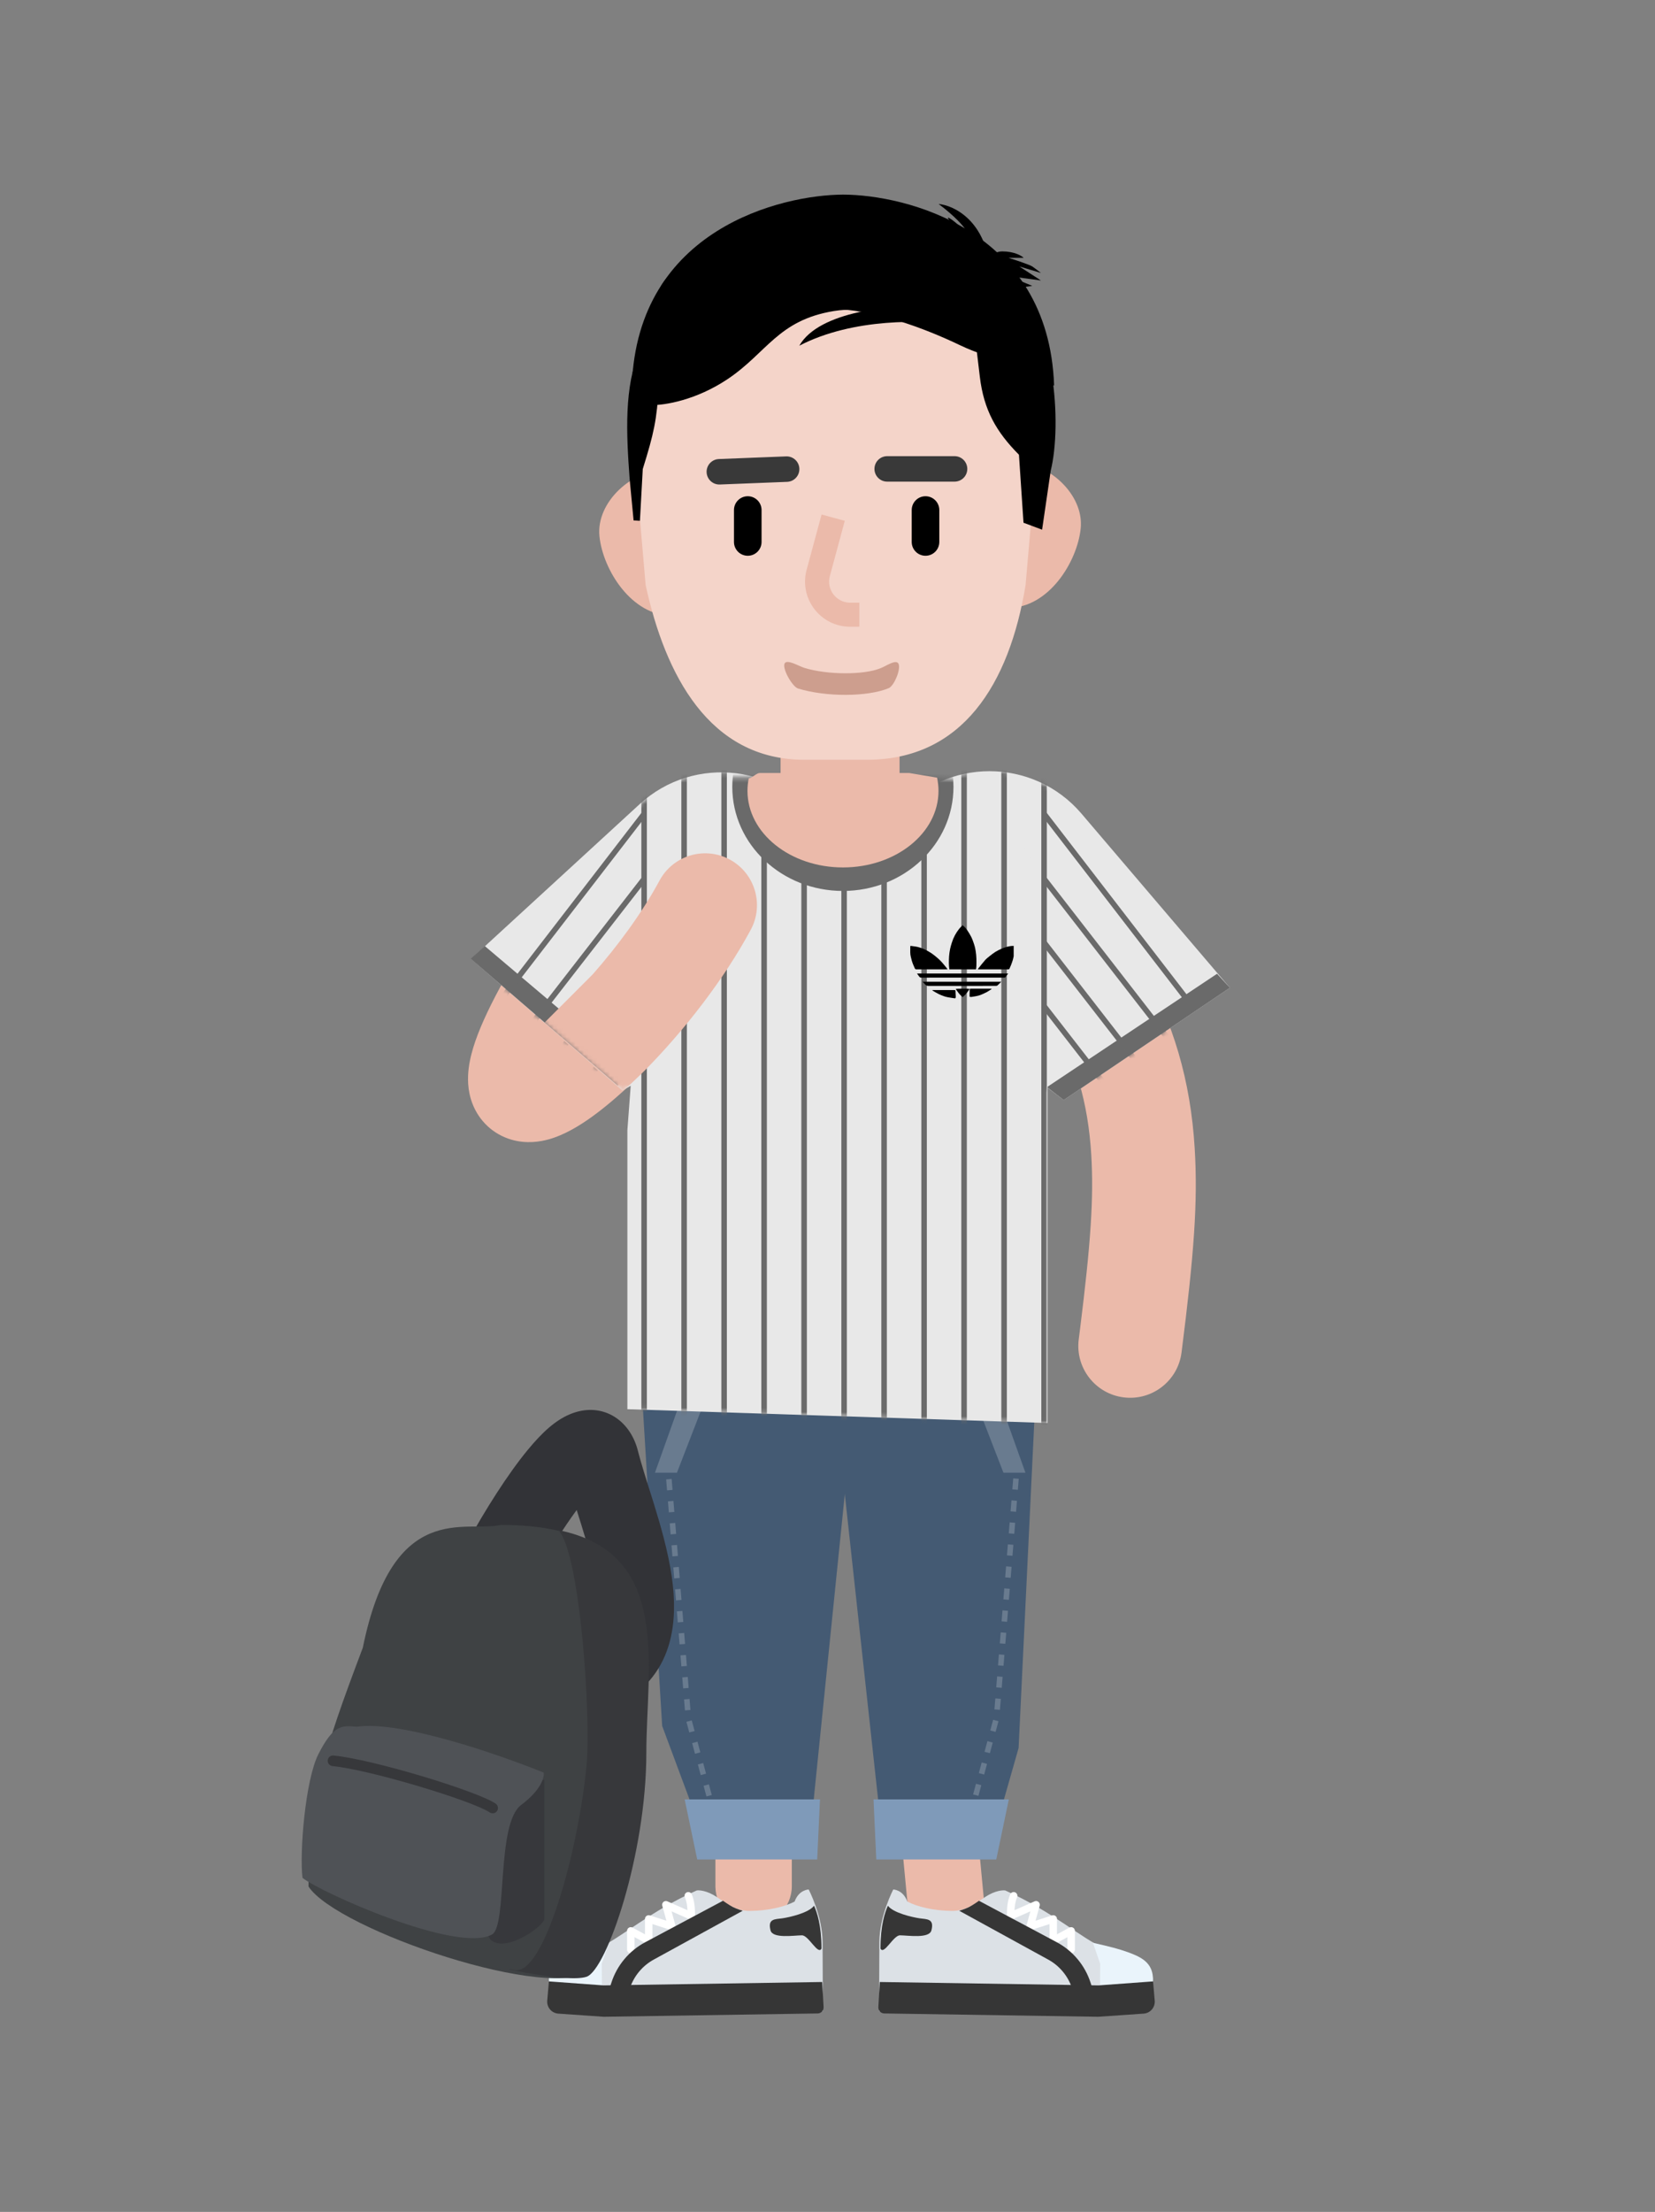 <svg width="384" height="513" viewBox="0 0 384 513" fill="none" xmlns="http://www.w3.org/2000/svg">
<rect x="0" y="0" width="384" height="513" fill="#808080" stroke="none"/>
<path d="M190.291 342.209C211.23 342.209 228.203 334.636 228.203 325.294C228.203 315.951 211.23 308.378 190.291 308.378C169.353 308.378 152.379 315.951 152.379 325.294C152.379 334.636 169.353 342.209 190.291 342.209Z" fill="#445A73"/>
<path d="M213.743 380.876C218.568 380.42 222.854 383.921 223.386 388.72L223.401 388.866L228.325 440.965C228.786 445.838 225.209 450.162 220.335 450.623C215.511 451.079 211.225 447.578 210.692 442.779L210.677 442.633L205.753 390.534C205.293 385.66 208.87 381.336 213.743 380.876Z" fill="#EBBAAA"/>
<path d="M174.856 380.68C179.703 380.68 183.64 384.569 183.719 389.397L183.72 389.543V437.473C183.72 442.368 179.751 446.336 174.856 446.336C170.01 446.336 166.073 442.447 165.994 437.619L165.993 437.473V389.543C165.993 384.648 169.961 380.68 174.856 380.68Z" fill="#EBBAAA"/>
<path d="M147.938 306.366L200.49 302.589L188.972 415.671L187.987 426.34L162.875 425.102L153.635 400.276L147.938 306.366Z" fill="#445A73"/>
<path d="M191.833 308.227H241.018L236.34 405.409L230.991 424.177L205.222 426.186L203.744 417.374L191.833 308.227Z" fill="#445A73"/>
<path opacity="0.2" fill-rule="evenodd" clip-rule="evenodd" d="M151.964 341.569L160.65 317.236L165.75 319.13L157.063 341.569H151.964Z" fill="white"/>
<path opacity="0.2" fill-rule="evenodd" clip-rule="evenodd" d="M237.925 341.569L229.239 317.236L224.139 319.13L232.826 341.569H237.925Z" fill="white"/>
<path d="M130.888 466.98C130.824 459.636 131.824 455.169 138.208 452.17C144.592 449.169 150.605 443.399 161.65 438.452C161.65 438.452 163.103 438.177 165.47 439.457C167.489 440.548 170.083 443.23 173.991 443.194C178.236 443.156 182.017 442.257 184.367 441.025C185.382 438.244 187.634 438.225 187.634 438.225C187.634 438.225 190.805 444.26 190.858 450.324C190.911 456.388 190.906 466.458 190.906 466.458L130.888 466.98Z" fill="#DCE1E6"/>
<path d="M159.346 438.896C159.783 438.701 160.295 438.898 160.489 439.335C160.737 439.893 160.916 440.506 161.038 441.172C161.217 442.15 161.257 442.95 161.257 444.366C161.257 444.973 160.651 445.386 160.092 445.179L160.041 445.158L155.821 443.296L156.722 446.561C156.9 447.208 156.308 447.796 155.671 447.63L155.621 447.615L151.382 446.247L151.382 450.081C151.382 450.719 150.719 451.132 150.152 450.867L150.103 450.842L147.224 449.282L147.225 452.161C147.225 452.621 146.865 452.998 146.411 453.025L146.358 453.027C145.898 453.027 145.521 452.667 145.494 452.214L145.492 452.161V447.828C145.492 447.19 146.155 446.777 146.723 447.042L146.771 447.066L149.65 448.626L149.65 445.057C149.65 444.487 150.188 444.078 150.73 444.217L150.782 444.233L154.625 445.473L153.666 441.998C153.476 441.31 154.15 440.709 154.804 440.956L154.85 440.975L159.502 443.027C159.479 442.492 159.434 442.053 159.352 441.585L159.334 441.485C159.247 441.005 159.125 440.57 158.967 440.182L158.906 440.039C158.712 439.602 158.909 439.09 159.346 438.896Z" fill="white"/>
<path fill-rule="evenodd" clip-rule="evenodd" d="M149.713 450.452L167.749 440.842C167.749 440.842 169.187 441.866 170.078 442.311C170.969 442.756 172.327 443.159 172.327 443.159L151.819 454.407C149.11 455.85 147.067 458.289 146.121 461.21L145.666 462.618L141.403 461.239L141.859 459.831C143.162 455.805 145.978 452.442 149.713 450.452Z" fill="#363636"/>
<path d="M133.303 452.73C135.262 452.02 137.336 451.482 141.313 450.583L139.623 455.447L139.671 460.993L128.352 461.089C127.89 461.095 127.064 460.478 127.458 457.978C127.951 454.858 130.52 453.742 133.303 452.73Z" fill="#EAF4FB"/>
<path d="M191.095 465.511L190.767 459.678L140.013 460.468L127.358 459.54L126.971 464.01C126.838 465.556 127.996 466.91 129.542 467.015L140.076 467.745L189.733 466.974C190.521 466.961 191.14 466.298 191.095 465.511Z" fill="#363636"/>
<path d="M188.88 441.988C187.647 443.662 183.202 444.663 181.529 444.91C179.856 445.153 178.064 444.938 178.782 447.706C179.289 449.662 184.162 448.871 186.068 448.855C187.617 448.839 189.79 453.521 190.599 451.934C190.599 446.494 189.573 443.546 188.88 441.988Z" fill="#363636"/>
<path d="M264.007 466.98C264.071 459.636 263.07 455.169 256.686 452.17C250.303 449.169 244.289 443.399 233.245 438.452C233.245 438.452 231.791 438.177 229.425 439.457C227.405 440.548 224.811 443.23 220.903 443.194C216.659 443.156 212.877 442.257 210.527 441.025C209.512 438.244 207.26 438.225 207.26 438.225C207.26 438.225 204.089 444.26 204.036 450.324C203.983 456.388 203.988 466.458 203.988 466.458L264.007 466.98Z" fill="#DCE1E6"/>
<path d="M234.405 439.335C234.599 438.898 235.111 438.701 235.548 438.896C235.985 439.09 236.182 439.602 235.988 440.039C235.8 440.462 235.659 440.945 235.56 441.485C235.477 441.934 235.429 442.35 235.401 442.839L235.392 443.027L240.044 440.975C240.696 440.687 241.389 441.266 241.24 441.949L241.228 441.998L240.27 445.473L244.111 444.233C244.653 444.058 245.208 444.444 245.242 445.002L245.244 445.057L245.244 448.626L248.123 447.066C248.684 446.762 249.363 447.149 249.4 447.774L249.402 447.828V452.161C249.402 452.639 249.014 453.027 248.535 453.027C248.075 453.027 247.698 452.667 247.671 452.214L247.669 452.161L247.669 449.282L244.79 450.842C244.229 451.146 243.55 450.76 243.513 450.135L243.511 450.081L243.511 446.247L239.274 447.615C238.634 447.822 238.021 447.255 238.16 446.611L238.172 446.561L239.073 443.296L234.853 445.158C234.297 445.403 233.675 445.015 233.639 444.42L233.637 444.366L233.639 443.881C233.649 442.756 233.698 442.032 233.856 441.172C233.978 440.506 234.157 439.893 234.405 439.335Z" fill="white"/>
<path fill-rule="evenodd" clip-rule="evenodd" d="M245.182 450.452L227.146 440.842C227.146 440.842 225.707 441.866 224.816 442.311C223.926 442.756 222.567 443.159 222.567 443.159L243.075 454.407C245.785 455.85 247.828 458.289 248.773 461.21L249.229 462.618L253.491 461.239L253.036 459.831C251.733 455.805 248.917 452.442 245.182 450.452Z" fill="#363636"/>
<path d="M261.591 452.73C259.632 452.02 257.558 451.482 253.582 450.583L255.271 455.447L255.223 460.993L266.542 461.089C267.004 461.095 267.83 460.478 267.436 457.978C266.943 454.858 264.374 453.742 261.591 452.73Z" fill="#EAF4FB"/>
<path d="M203.799 465.511L204.128 459.678L254.881 460.468L267.536 459.54L267.923 464.01C268.056 465.556 266.898 466.91 265.353 467.015L254.818 467.745L205.161 466.974C204.374 466.961 203.755 466.298 203.799 465.511Z" fill="#363636"/>
<path d="M206.014 441.988C207.247 443.662 211.692 444.663 213.365 444.91C215.037 445.153 216.83 444.938 216.113 447.706C215.605 449.662 210.732 448.871 208.826 448.855C207.277 448.839 205.104 453.521 204.295 451.934C204.295 446.494 205.321 443.546 206.014 441.988Z" fill="#363636"/>
<path d="M190.257 417.332H158.857L161.771 431.258H189.609L190.257 417.332Z" fill="#7F9AB9"/>
<path d="M202.675 417.332H234.074L231.161 431.258H203.322L202.675 417.332Z" fill="#7F9AB9"/>
<path d="M154.563 343.108L154.771 345.659L156.047 345.555L155.839 343.004L154.563 343.108ZM154.979 348.211L155.186 350.762L156.462 350.659L156.255 348.107L154.979 348.211ZM155.394 353.314L155.602 355.866L156.878 355.762L156.67 353.21L155.394 353.314ZM155.809 358.417L156.017 360.969L157.293 360.865L157.085 358.313L155.809 358.417ZM156.225 363.52L156.432 366.072L157.708 365.968L157.501 363.416L156.225 363.52ZM156.64 368.623L156.848 371.175L158.124 371.071L157.916 368.52L156.64 368.623ZM157.055 373.726L157.263 376.278L158.539 376.174L158.331 373.623L157.055 373.726ZM157.471 378.83L157.678 381.381L158.954 381.277L158.747 378.726L157.471 378.83ZM157.886 383.933L158.094 386.484L159.37 386.38L159.162 383.829L157.886 383.933ZM158.301 389.036L158.509 391.587L159.785 391.484L159.577 388.932L158.301 389.036ZM158.717 394.139L158.924 396.691L160.2 396.587L159.993 394.035L158.717 394.139ZM159.268 399.336L159.931 401.809L161.168 401.477L160.504 399.004L159.268 399.336ZM160.595 404.281L161.259 406.754L162.495 406.422L161.831 403.949L160.595 404.281ZM161.922 409.226L162.586 411.699L163.822 411.367L163.158 408.894L161.922 409.226ZM163.249 414.171L163.913 416.644L165.149 416.312L164.486 413.839L163.249 414.171Z" fill="#697B8F"/>
<path d="M235.096 342.871L234.888 345.422L236.164 345.526L236.372 342.975L235.096 342.871ZM234.681 347.974L234.473 350.525L235.749 350.629L235.956 348.078L234.681 347.974ZM234.265 353.077L234.057 355.629L235.333 355.732L235.541 353.181L234.265 353.077ZM233.85 358.18L233.642 360.732L234.918 360.836L235.126 358.284L233.85 358.18ZM233.434 363.283L233.227 365.835L234.503 365.939L234.71 363.387L233.434 363.283ZM233.019 368.386L232.811 370.938L234.087 371.042L234.295 368.49L233.019 368.386ZM232.604 373.489L232.396 376.041L233.672 376.145L233.879 373.593L232.604 373.489ZM232.188 378.593L231.981 381.144L233.256 381.248L233.464 378.696L232.188 378.593ZM231.773 383.696L231.565 386.247L232.841 386.351L233.049 383.8L231.773 383.696ZM231.358 388.799L231.15 391.35L232.426 391.454L232.633 388.903L231.358 388.799ZM230.942 393.902L230.735 396.454L232.01 396.557L232.218 394.006L230.942 393.902ZM230.43 398.871L229.767 401.343L231.003 401.675L231.667 399.203L230.43 398.871ZM229.103 403.816L228.44 406.289L229.676 406.62L230.34 404.148L229.103 403.816ZM227.776 408.761L227.113 411.234L228.349 411.565L229.013 409.093L227.776 408.761ZM226.449 413.706L225.786 416.179L227.022 416.51L227.685 414.038L226.449 413.706Z" fill="#697B8F"/>
<path d="M208.719 169.063H181.114V190.712H208.719V169.063Z" fill="#EBBAAA"/>
<path fill-rule="evenodd" clip-rule="evenodd" d="M169.31 199.345C175.156 202.492 177.344 209.784 174.196 215.63C164.801 233.076 148.697 250.854 137.312 259.037C134.546 261.025 131.004 263.233 127.255 264.262C125.392 264.773 122.195 265.36 118.616 264.304C114.338 263.042 111.173 259.925 109.654 256.065C108.38 252.827 108.503 249.731 108.753 247.734C109.024 245.57 109.616 243.421 110.315 241.407C111.716 237.374 114.019 232.558 117.138 226.966C120.372 221.167 127.695 219.088 133.493 222.321C135.156 223.249 136.513 224.512 137.526 225.979C143.23 219.508 148.947 211.802 153.024 204.23C156.173 198.384 163.464 196.196 169.31 199.345Z" fill="#EBBAAA"/>
<path d="M148.397 186.52C161.127 174.835 181.293 177.327 190.795 191.76C199.656 205.219 195.383 223.359 181.445 231.447L144.404 252.943L109.311 222.399L148.397 186.52Z" fill="#E8E8E8"/>
<path d="M248.19 218.832C253.973 215.569 261.306 217.613 264.568 223.396C272.352 237.196 276.248 250.773 277.197 266.307C277.959 278.786 277.035 290.948 274.146 313.677C273.309 320.264 267.291 324.925 260.704 324.088C254.117 323.251 249.456 317.233 250.293 310.646L250.609 308.14C253.063 288.472 253.813 277.875 253.196 267.772C252.466 255.813 249.586 245.778 243.625 235.21C240.363 229.427 242.406 222.094 248.19 218.832Z" fill="#EBBAAA"/>
<path d="M250.937 188.717C239.727 175.567 219.407 175.583 208.216 188.75C197.781 201.029 199.812 219.555 212.66 229.281L246.805 255.131L285.359 229.091L250.937 188.717Z" fill="#E8E8E8"/>
<path d="M282.388 225.845L242.916 252.136L246.805 255.131L285.359 229.091L282.388 225.845Z" fill="#6A6A6A"/>
<path d="M149.268 212.652C150.635 194.372 165.865 180.238 184.197 180.238H208.022C227.367 180.238 243.049 195.92 243.049 215.264V262.128V330.033L145.568 326.832V262.128L149.268 212.652Z" fill="#E8E8E8"/>
<path d="M112.484 219.419L147.171 248.767L143.282 251.762L109.218 222.363L112.484 219.419Z" fill="#6A6A6A"/>
<mask id="mask0_277_5129" style="mask-type:luminance" maskUnits="userSpaceOnUse" x="145" y="180" width="99" height="153">
<path d="M149.309 212.686C150.247 199.976 157.204 185.593 167.934 180.238C175.845 180.238 178.641 180.238 184.24 180.238H208.206C213.705 180.238 219.731 180.238 224.023 181.088C235.683 186.774 243.233 201.419 243.233 215.264V263.371V332.308L145.568 329.058V263.371L149.309 212.686Z" fill="white"/>
</mask>
<g mask="url(#mask0_277_5129)">
<path d="M195.569 206.635C209.741 206.635 221.229 195.828 221.229 182.497C221.229 169.166 209.741 158.359 195.569 158.359C181.397 158.359 169.909 169.166 169.909 182.497C169.909 195.828 181.397 206.635 195.569 206.635Z" fill="#6A6A6A"/>
</g>
<mask id="mask1_277_5129" style="mask-type:luminance" maskUnits="userSpaceOnUse" x="109" y="178" width="177" height="153">
<path d="M243.232 252.426V263.371V330.068L145.568 326.818L145.568 263.371L146.424 251.771L144.404 252.943L109.311 222.399L148.397 186.521C155.96 179.577 166.15 177.639 175.167 180.238C176.306 180.238 177.342 180.238 178.36 180.238H184.24H208.206C212.139 180.238 216.341 180.238 219.986 180.549C230.564 176.711 243.022 179.432 250.937 188.717L285.359 229.091L246.805 255.131L243.232 252.426Z" fill="white"/>
</mask>
<g mask="url(#mask1_277_5129)">
<path d="M242.865 188.512L276.341 231.954L275.327 232.735L241.852 189.293L242.865 188.512Z" fill="#6A6A6A"/>
<path d="M242.731 203.42L271.161 240.042L270.15 240.827L241.72 204.204L242.731 203.42Z" fill="#6A6A6A"/>
<path d="M242.777 218.238L265.984 248.132L264.973 248.917L241.766 219.023L242.777 218.238Z" fill="#6A6A6A"/>
<path d="M242.591 232.758L260.806 256.222L259.795 257.007L241.58 233.543L242.591 232.758Z" fill="#6A6A6A"/>
<path d="M148.837 188.512L149.851 189.293L116.376 232.735L115.362 231.954L148.837 188.512Z" fill="#6A6A6A"/>
<path d="M148.972 203.42L149.983 204.204L121.552 240.827L120.541 240.042L148.972 203.42Z" fill="#6A6A6A"/>
<path d="M148.926 218.238L149.937 219.023L126.73 248.917L125.719 248.132L148.926 218.238Z" fill="#6A6A6A"/>
<path d="M149.112 232.758L150.123 233.543L131.908 257.007L130.896 256.222L149.112 232.758Z" fill="#6A6A6A"/>
<path d="M224.331 170.842V345.837H223.051V170.842H224.331Z" fill="#6A6A6A"/>
<path d="M215.051 170.842V345.837H213.771V170.842H215.051Z" fill="#6A6A6A"/>
<path d="M205.771 170.842V345.837H204.491V170.842H205.771Z" fill="#6A6A6A"/>
<path d="M196.491 170.842V345.837H195.211V170.842H196.491Z" fill="#6A6A6A"/>
<path d="M187.211 170.842V345.837H185.931V170.842H187.211Z" fill="#6A6A6A"/>
<path d="M177.931 170.842V345.837H176.651V170.842H177.931Z" fill="#6A6A6A"/>
<path d="M168.651 170.842V345.837H167.371V170.842H168.651Z" fill="#6A6A6A"/>
<path d="M159.371 170.842V345.837H158.091V170.842H159.371Z" fill="#6A6A6A"/>
<path d="M150.091 170.842V345.837H148.811V170.842H150.091Z" fill="#6A6A6A"/>
<path d="M233.611 170.842V345.837H232.331V170.842H233.611Z" fill="#6A6A6A"/>
<path d="M242.891 170.842V345.837H241.611V170.842H242.891Z" fill="#6A6A6A"/>
<path d="M169.31 199.345C175.156 202.492 177.344 209.784 174.196 215.63C167.926 227.274 158.668 239.065 149.818 248.053C148.474 249.418 145.682 252.012 144.369 253.237L126.179 237.34L137.526 225.979C143.23 219.508 148.947 211.802 153.024 204.23C156.173 198.384 163.464 196.196 169.31 199.345Z" fill="#EBBAAA"/>
</g>
<path fill-rule="evenodd" clip-rule="evenodd" d="M195.593 201.185C207.832 201.185 217.753 193.237 217.753 183.433C217.753 182.385 217.64 181.359 217.422 180.361L210.936 179.278H176.328C175.5 179.278 174.674 180.325 173.863 180.498L173.728 180.527C173.534 181.472 173.433 182.443 173.433 183.433C173.433 193.237 183.354 201.185 195.593 201.185Z" fill="#EBBAAA"/>
<path fill-rule="evenodd" clip-rule="evenodd" d="M235.2 221.781C235.132 222.074 235.079 222.371 234.992 222.658C234.876 223.038 234.741 223.412 234.6 223.782C234.49 224.071 234.356 224.351 234.234 224.635C234.177 224.766 234.093 224.82 233.94 224.82C231.661 224.814 229.383 224.816 227.105 224.816H226.88C226.922 224.736 226.941 224.676 226.978 224.63C227.503 223.977 228.011 223.308 228.566 222.68C228.872 222.335 229.244 222.046 229.607 221.758C230.05 221.406 230.496 221.053 230.973 220.754C231.409 220.481 231.881 220.264 232.35 220.051C232.696 219.893 233.057 219.76 233.422 219.654C234.001 219.486 234.593 219.37 235.2 219.381V221.781Z" fill="black"/>
<path fill-rule="evenodd" clip-rule="evenodd" d="M220.272 224.82C220.121 223.812 220.148 222.811 220.207 221.813C220.242 221.216 220.342 220.619 220.46 220.031C220.559 219.541 220.718 219.063 220.864 218.584C221.221 217.42 221.801 216.37 222.552 215.417C222.787 215.12 223.072 214.862 223.339 214.58C223.85 214.985 224.236 215.445 224.561 215.951C224.852 216.404 225.135 216.865 225.377 217.344C225.574 217.734 225.714 218.152 225.862 218.565C225.984 218.906 226.096 219.254 226.186 219.605C226.269 219.924 226.325 220.251 226.38 220.576C226.576 221.74 226.578 222.914 226.542 224.088C226.535 224.33 226.488 224.571 226.459 224.82H220.272Z" fill="black"/>
<path fill-rule="evenodd" clip-rule="evenodd" d="M219.808 224.814H219.573C217.259 224.814 214.944 224.811 212.63 224.82C212.44 224.821 212.34 224.761 212.266 224.602C211.987 223.999 211.722 223.391 211.542 222.748C211.37 222.129 211.203 221.51 211.2 220.862C211.199 220.418 211.207 219.974 211.206 219.529C211.205 219.414 211.257 219.368 211.365 219.383C211.729 219.43 212.094 219.47 212.455 219.532C212.734 219.579 213.015 219.635 213.284 219.722C213.709 219.86 214.141 219.993 214.539 220.189C215.086 220.458 215.627 220.75 216.13 221.091C216.66 221.451 217.156 221.865 217.64 222.286C218.012 222.611 218.359 222.968 218.685 223.339C219.088 223.797 219.457 224.284 219.84 224.759C219.83 224.777 219.819 224.796 219.808 224.814Z" fill="black"/>
<path fill-rule="evenodd" clip-rule="evenodd" d="M233.92 225.78C233.696 226.08 233.495 226.351 233.291 226.622C233.221 226.715 233.123 226.737 233.004 226.737C231.231 226.733 229.458 226.734 227.685 226.734C223.055 226.734 218.426 226.732 213.796 226.74C213.565 226.74 213.412 226.679 213.289 226.502C213.145 226.294 212.986 226.096 212.836 225.891C212.817 225.865 212.815 225.827 212.8 225.78H233.92Z" fill="black"/>
<path fill-rule="evenodd" clip-rule="evenodd" d="M214.111 227.7H232.32C231.995 228.016 231.712 228.305 231.409 228.574C231.339 228.637 231.202 228.651 231.095 228.651C229.708 228.656 228.322 228.655 226.935 228.655C223.127 228.655 219.319 228.651 215.511 228.66C215.172 228.661 214.897 228.603 214.673 228.346C214.488 228.134 214.279 227.942 214.08 227.741C214.09 227.728 214.1 227.714 214.111 227.7Z" fill="black"/>
<path fill-rule="evenodd" clip-rule="evenodd" d="M216.351 229.623H216.503C218.142 229.623 219.782 229.625 221.421 229.62C221.601 229.619 221.691 229.652 221.696 229.837C221.708 230.291 221.74 230.745 221.76 231.199C221.762 231.256 221.74 231.313 221.731 231.371C221.709 231.506 221.629 231.558 221.479 231.534C220.973 231.454 220.464 231.391 219.961 231.297C219.629 231.234 219.297 231.149 218.981 231.037C218.569 230.891 218.161 230.728 217.773 230.535C217.336 230.318 216.921 230.063 216.499 229.82C216.431 229.78 216.38 229.717 216.32 229.665C216.331 229.651 216.341 229.637 216.351 229.623Z" fill="black"/>
<path fill-rule="evenodd" clip-rule="evenodd" d="M224.975 230.32C224.975 230.08 224.968 229.84 224.976 229.6C224.986 229.345 225.038 229.302 225.298 229.302C226.82 229.302 228.341 229.302 229.863 229.302C229.9 229.302 229.938 229.296 229.973 229.304C230.01 229.313 230.045 229.335 230.08 229.351C230.057 229.38 230.04 229.418 230.01 229.438C229.663 229.658 229.327 229.897 228.964 230.088C228.512 230.326 228.045 230.542 227.571 230.734C227.262 230.859 226.931 230.941 226.603 231.012C226.231 231.093 225.851 231.14 225.475 231.201C225.433 231.209 225.391 231.218 225.349 231.219C224.933 231.227 224.968 231.185 224.966 230.877C224.966 230.781 224.962 230.686 224.961 230.59C224.959 230.499 224.96 230.41 224.96 230.32H224.975Z" fill="black"/>
<path fill-rule="evenodd" clip-rule="evenodd" d="M224.96 229.368C224.82 229.576 224.684 229.783 224.541 229.986C224.243 230.411 223.896 230.794 223.506 231.144C223.39 231.247 223.327 231.245 223.207 231.139C222.624 230.625 222.166 230.02 221.76 229.375C221.885 229.284 224.766 229.269 224.96 229.368Z" fill="black"/>
<path d="M234.02 140.975C243.258 140.975 249.941 130.4 250.747 122.561C251.553 114.723 243.258 106.806 234.02 106.806C224.783 106.806 217.294 113.86 217.294 122.561C217.294 131.263 224.783 140.975 234.02 140.975Z" fill="#EBBAAA"/>
<path d="M155.812 142.783C146.575 142.783 139.892 132.207 139.086 124.368C138.28 116.53 146.575 108.613 155.812 108.613C165.05 108.613 172.539 115.667 172.539 124.368C172.539 133.07 165.05 142.783 155.812 142.783Z" fill="#EBBAAA"/>
<path d="M146.604 98.658C146.604 72.205 167.772 50.76 193.883 50.76C219.994 50.76 241.161 72.205 241.161 98.658L237.961 135.687C234.173 158.744 223.252 176.211 201.161 176.211H186.604C164.513 176.211 154.325 156.444 149.804 135.687L146.604 98.658Z" fill="#F4D4C9"/>
<path d="M227.343 87.374L224.455 63.139C224.019 59.477 223.973 58.543 234.384 66.216C244.795 73.89 246.459 98.375 243.79 109.18L241.791 122.849L237.477 121.233L236.423 105.464C231.177 100.184 228.267 95.129 227.343 87.374Z" fill="black"/>
<path d="M152.845 89.566C153.275 81.768 152.396 82.17 152.683 76.971C152.886 73.289 152.192 72.415 148.476 81.074C144.759 89.734 145.319 100.584 146.092 111.055L147.009 120.705L148.476 120.786L149.138 108.782C151.729 100.464 152.415 97.363 152.845 89.566Z" fill="black"/>
<path fill-rule="evenodd" clip-rule="evenodd" d="M195.725 45.139C195.703 45.139 195.681 45.139 195.659 45.139C195.636 45.139 195.614 45.139 195.593 45.139C181.533 45.188 147.869 52.983 146.604 89.464C150.343 84.97 154.826 86.46 159.954 83.528C170.749 77.355 180.853 71.645 192.549 71.645C202.599 71.645 214.451 76.091 222.777 80.078C230.225 83.644 237.302 84.148 244.581 89.464C243.316 52.983 209.783 45.188 195.725 45.139Z" fill="black"/>
<path d="M221.48 105.797C223.112 105.797 224.435 107.12 224.435 108.752C224.435 110.355 223.158 111.66 221.566 111.705L221.481 111.706L205.85 111.707C204.218 111.707 202.895 110.384 202.895 108.753C202.895 107.149 204.172 105.845 205.764 105.799L205.849 105.798L221.48 105.797Z" fill="#393939"/>
<path d="M182.401 105.85C184.032 105.786 185.405 107.056 185.469 108.686C185.532 110.288 184.308 111.642 182.719 111.75L182.633 111.755L167.019 112.369C165.389 112.433 164.015 111.163 163.951 109.533C163.888 107.931 165.113 106.577 166.702 106.469L166.787 106.464L182.401 105.85Z" fill="#393939"/>
<path d="M190.623 119.334L196.01 120.79L192.544 133.615C191.712 136.691 193.998 139.719 197.167 139.78L197.264 139.78H199.4V145.361H197.264C190.439 145.361 185.458 138.944 187.105 132.359L187.157 132.159L190.623 119.334Z" fill="#EBBAAA"/>
<path d="M185.189 159.693C191.623 161.659 201.227 161.659 206.184 159.613C207.461 159.086 209.027 155.278 208.5 154C207.983 152.748 205.61 154.485 204.351 154.958L204.276 154.988C200.476 156.555 192.045 156.555 186.651 154.908C185.33 154.504 182.404 152.679 182 154C181.596 155.322 183.868 159.29 185.189 159.693Z" fill="#CD9E8E"/>
<path d="M185.282 52.144C214.913 47.093 224.085 57.188 225.778 61.309C227.472 65.428 228.106 72.074 225.778 74.998C222.392 79.251 206.448 70.016 193.466 72.142C180.485 74.269 177.945 81.845 168.774 87.959C161.437 92.85 154.146 93.984 151.418 93.94C153.253 88.623 151.159 72.512 152.966 67.302C155.223 60.789 169.489 54.835 185.282 52.144Z" fill="black"/>
<path d="M185.459 80.176C190.093 72.067 207.341 70.683 215.385 71.005L221.177 75.349C214.496 74.241 197.998 73.655 185.459 80.176Z" fill="black"/>
<path d="M217.774 47.306C219.024 48.222 221.924 50.555 223.523 52.555C224.345 53.582 225.239 54.856 226.023 57.554C226.389 58.815 225.394 56.127 224.023 54.054C222.621 51.935 218.774 49.306 220.274 51.055C222.773 56.054 230.772 74.4 229.772 62.803C228.772 51.205 221.357 47.639 217.774 47.306Z" fill="black"/>
<path d="M232.522 58.304C229.722 58.304 226.19 62.136 224.773 64.052L232.522 67.302L239.52 66.302L234.021 64.052L241.52 65.052L236.521 61.803L241.52 63.303C241.103 62.969 240.12 62.203 239.52 61.803C238.92 61.403 235.604 60.303 234.021 59.803H237.521C237.021 59.303 235.321 58.304 232.522 58.304Z" fill="black"/>
<path d="M173.5 115.091C175.237 115.091 176.651 116.476 176.699 118.201L176.7 118.291V125.698C176.7 127.465 175.267 128.898 173.5 128.898C171.762 128.898 170.348 127.513 170.301 125.787L170.3 125.698V118.291C170.3 116.524 171.732 115.091 173.5 115.091Z" fill="black"/>
<path d="M214.74 115.091C216.478 115.091 217.892 116.476 217.939 118.202L217.94 118.291L217.94 125.698C217.94 127.465 216.507 128.898 214.74 128.898C213.003 128.898 211.589 127.513 211.541 125.787L211.54 125.698L211.54 118.291C211.54 116.524 212.973 115.091 214.74 115.091Z" fill="black"/>
<path d="M132.27 327.989C139.463 325.001 146.143 329.053 148.018 336.515L148.093 336.809C148.412 338.05 148.821 339.472 149.367 341.26L150.213 343.978C150.737 345.648 151.343 347.572 151.452 347.919L151.829 349.135C152.71 351.996 153.381 354.311 153.98 356.617C155.653 363.048 156.505 368.489 156.383 373.524C156.219 380.309 154.236 386.152 149.918 390.633L149.768 390.787L137.267 378.51C139.387 376.351 139.525 370.652 137.022 361.027L136.911 360.607C136.373 358.571 135.746 356.431 134.901 353.707L133.804 350.212L133.781 350.243C130.527 354.668 126.849 360.584 123.711 366.315L123.543 366.622L108.156 358.24C112.542 350.19 117.857 341.841 122.448 336.275C125.833 332.172 128.861 329.406 132.27 327.989Z" fill="#323337"/>
<path d="M84.185 382.144C91.183 347.642 108.164 355.547 116.157 353.67C152.433 353.67 147.894 376.596 148.509 386.607C149.124 396.622 146.05 448.563 137.442 456.7C128.834 464.833 78.037 447.543 71.581 437.528C71.581 417.109 74.962 406.55 84.185 382.144Z" fill="#3F4244"/>
<path d="M136.1 409.353C137.156 398.094 134.602 360.034 129.53 354.871C155.968 360.19 149.966 386.517 149.966 406.537C149.966 430.101 140.722 456.899 136.1 458.464C131.478 460.028 112.681 455.648 119.46 456.899C126.239 458.153 134.251 429.059 136.1 409.353Z" fill="#37383B"/>
<path d="M126.302 445.038V412.809L114.005 414.373C112.775 425.325 111.054 447.792 114.005 450.045C117.694 452.861 126.302 446.602 126.302 445.038Z" fill="#37383C"/>
<path d="M82.762 400.476L82.794 400.479C92.877 398.976 115.893 406.946 126.14 411.118C126.346 412.16 125.587 415.123 120.914 418.627C115.073 423.007 117.783 446.679 114.151 448.668C106.012 453.125 74.04 438.73 70.189 435.524C69.472 429.788 70.812 412.836 73.886 406.814C77.369 399.99 79.298 400.166 82.762 400.476Z" fill="#4F5256"/>
<path d="M76.044 408.261C76.109 407.585 76.71 407.09 77.386 407.155C86.507 408.038 110.707 415.397 115.003 418.314C115.565 418.695 115.711 419.46 115.33 420.022C114.948 420.584 114.183 420.73 113.621 420.348C109.708 417.691 85.892 410.449 77.149 409.603C76.473 409.537 75.978 408.936 76.044 408.261Z" fill="#37383B"/>
</svg>
